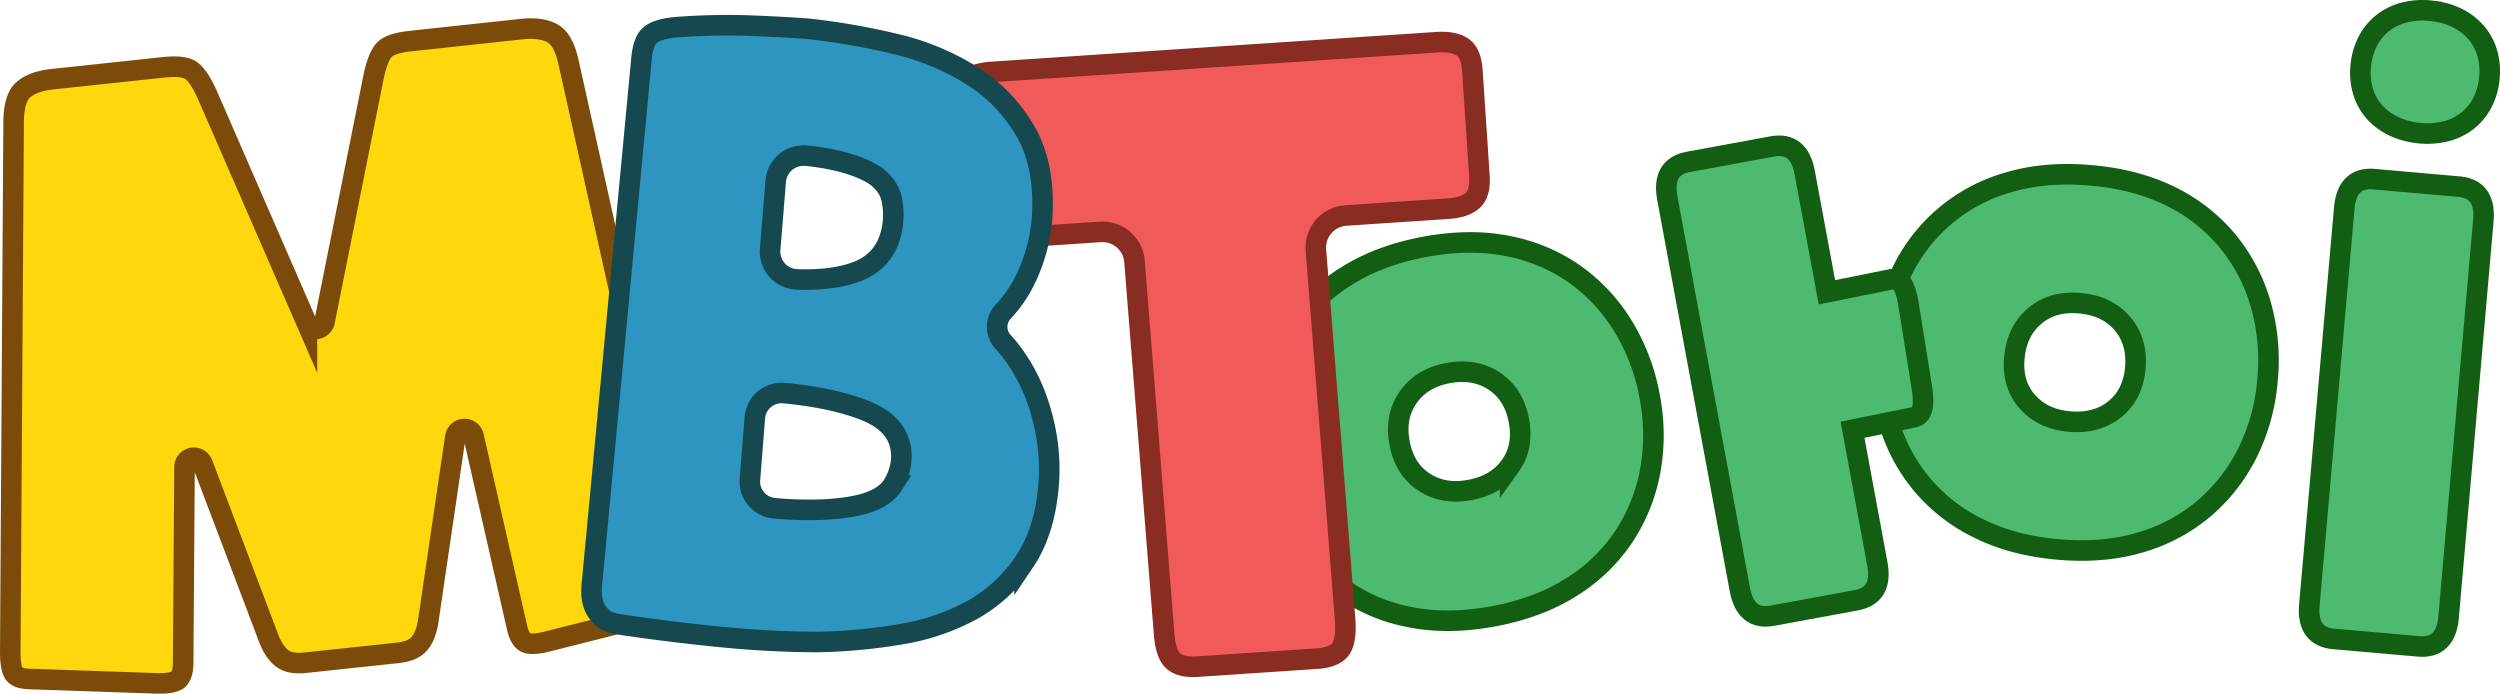 <svg xmlns="http://www.w3.org/2000/svg" viewBox="0 0 973 269.96"><defs><style>.cls-1{fill:#4eba6f;stroke:#125e12;}.cls-1,.cls-2,.cls-3,.cls-4{stroke-miterlimit:10;stroke-width:8px;}.cls-2{fill:#ffd70d;stroke:#7c4b0a;}.cls-3{fill:#f15a5a;stroke:#892c22;}.cls-4{fill:#2d95bf;stroke:#15494f;}</style></defs><g id="레이어_2" data-name="레이어 2"><g id="레이어_5" data-name="레이어 5"><path class="cls-1" d="M952,51.1a23.08,23.08,0,0,0,8.42-4.16,21.61,21.61,0,0,0,5.72-7,25.73,25.73,0,0,0,2.7-9.24,26.1,26.1,0,0,0-.69-9.64A21.3,21.3,0,0,0,964,13a23.14,23.14,0,0,0-7.36-5.85,27.44,27.44,0,0,0-7.79-2.57c-.82-.15-1.66-.28-2.54-.37a28.86,28.86,0,0,0-10.71.7,22.66,22.66,0,0,0-8.39,4.18,21.75,21.75,0,0,0-5.68,7,26.06,26.06,0,0,0-2.7,9.28,25.61,25.61,0,0,0,.69,9.6,21.82,21.82,0,0,0,4.08,8,22.35,22.35,0,0,0,6.9,5.57,3.74,3.74,0,0,0,.42.27l.15.07A31.34,31.34,0,0,0,952,51.1Z"/><path class="cls-1" d="M801,213.85q-17.75-1.56-31.18-8.33A66,66,0,0,1,735,163.72a79.83,79.83,0,0,1-2.53-29.16A80.82,80.82,0,0,1,740,106.17,65.82,65.82,0,0,1,781.61,71q14.4-4.32,32.16-2.76T845,76.51A67.27,67.27,0,0,1,867.14,94a68.54,68.54,0,0,1,12.75,24.47,79.19,79.19,0,0,1,2.64,29.29A78,78,0,0,1,874.84,176,68.79,68.79,0,0,1,858,197.75a67.3,67.3,0,0,1-24.89,13.34Q818.71,215.41,801,213.85Zm4.38-49.79q10.59.93,17.68-4.78t8-16.06q.91-10.35-5.06-17.33T809.39,118Q799,117.07,792,122.9t-8,16.18Q783,149.45,789,156.29T805.35,164.06Zm107-82.94Q913.44,68.8,924,69.73l33,2.9q10.59.93,9.51,13.26L953,240.18q-1.08,12.33-11.68,11.39l-33-2.9q-10.59-.93-9.51-13.25Z"/><path class="cls-1" d="M748,150.93l-5.24-32.73q-1.69-10.5-6.38-9.55l-25.34,5.11-8.63-46.53Q700.19,55.08,689.73,57l-32.6,6q-10.47,1.94-8.21,14.1l28.23,152.3q2.25,12.17,12.71,10.22l32.6-6q10.45-1.94,8.21-14.1L721,167.24l24-4.85C748.15,161.76,749.15,157.93,748,150.93Z"/><path class="cls-1" d="M631.62,126.81a68.31,68.31,0,0,0-18.83-20.16,67.23,67.23,0,0,0-26-10.9q-14.76-2.94-32.28.32t-30.24,11.26a65.79,65.79,0,0,0-30.66,45.07,81,81,0,0,0,.29,29.38,80.08,80.08,0,0,0,10.24,27.42,66.06,66.06,0,0,0,44.74,31q14.76,2.93,32.28-.32t30.24-11.26a67.21,67.21,0,0,0,20.42-19.51,68.84,68.84,0,0,0,10.38-25.46,78.19,78.19,0,0,0-.14-29.28A79.32,79.32,0,0,0,631.62,126.81Zm-43.86,54.56q-5.29,7.4-15.76,9.33-10.21,1.91-17.81-3.11t-9.49-15.23q-1.91-10.22,3.38-17.74t15.49-9.41q10.45-1.94,18.08,3.19t9.51,15.35Q593.06,174,587.76,181.37Z"/><path class="cls-2" d="M145.49,29.42q1.8-8,4.38-10.32T159.66,16L203,11.33q7.55-.81,12,1.63t6.42,11.92l44.67,200.85c.83,3.58,1,6.26.53,8s-2.33,3.05-5.57,3.83l-48.84,12.32q-5.52,1.23-7.62.17t-3.21-5.16L184.3,169.7a3.62,3.62,0,0,0-7.08.29l-10.66,72.5c-.72,3.74-1.91,6.51-3.6,8.31s-4.4,2.89-8.12,3.29l-36.12,3.85q-5.59.6-8.63-1.5t-5.27-7.36l-26-68.61a3.62,3.62,0,0,0-7,1.23l-.54,77.1c-.15,2.81-.83,4.72-2,5.71S65.54,266,61.78,266l-50.34-1.74c-3.33-.08-5.42-.94-6.25-2.57S4,257.37,4,253.69L5.3,47.94q0-9.7,3.76-13t11.35-4.12l43.35-4.63q7.23-.76,10.24,1t6.46,9.17l39,89.55a3.64,3.64,0,0,0,6.86-.73Z"/><path class="cls-3" d="M441.55,101.75a12.52,12.52,0,0,0-13.31-11.5l-38,2.54q-6.74.45-10.12-1.9t-3.82-9.09l-2.74-41.06c-.3-4.49.56-7.65,2.58-9.51s5.28-2.93,9.77-3.23L559.1,16.43q6.74-.43,10.12,1.91t3.83,9.08l2.74,41.06q.45,6.74-2.59,9.52t-9.77,3.23l-39.64,2.64a12.52,12.52,0,0,0-11.64,13.48l11.37,143.77q.56,8.34-1.8,11.56t-9.42,3.69l-46.19,3.08q-6.74.45-9.67-2.41T453,245.83Z"/><path class="cls-4" d="M249.6,23.53q.6-7.38,3.33-9.79t9.95-3.13a262,262,0,0,1,26.81-.71q12.1.39,24.3,1.25a270.82,270.82,0,0,1,34.26,5.9,97.67,97.67,0,0,1,30.19,12.51,62,62,0,0,1,20.77,21.71q7.59,13.26,6.39,33.19a66.48,66.48,0,0,1-6.39,24,49.56,49.56,0,0,1-8.63,12.68,8.63,8.63,0,0,0-.26,11.84,55.09,55.09,0,0,1,4.35,5.36,69.11,69.11,0,0,1,8.16,15.11,83.24,83.24,0,0,1,4.63,17.43,76.22,76.22,0,0,1,.6,18.54q-1.55,17.63-9.3,29.13A59.69,59.69,0,0,1,379.12,237a86.6,86.6,0,0,1-27.61,9.68,215.12,215.12,0,0,1-32.95,3.18q-17.83,0-36.55-1.81t-36.86-4.44a63.27,63.27,0,0,1-6.5-1.13,9.14,9.14,0,0,1-4.71-2.53,11.89,11.89,0,0,1-3.09-5.08c-.7-2.15-.82-5.13-.34-9ZM299.74,97a10.84,10.84,0,0,0,10.35,11.74q13.74.48,22.91-2.83,12.67-4.58,14.46-18.74a29.13,29.13,0,0,0-.44-9.71q-1-4.85-5.89-8.75-4.9-3.48-14.06-5.86A90.34,90.34,0,0,0,313.8,60.6a10.85,10.85,0,0,0-11.89,9.92Zm-7.87,89.59a10.43,10.43,0,0,0,9.51,11.21,142.92,142.92,0,0,0,18.62.54q11.5-.53,18.09-2.86t9.29-6.53a21.92,21.92,0,0,0,3.32-9.23q1.35-14-14.43-20.13-12.4-4.79-31-6.59a10.44,10.44,0,0,0-11.48,9.51Z"/></g></g></svg>